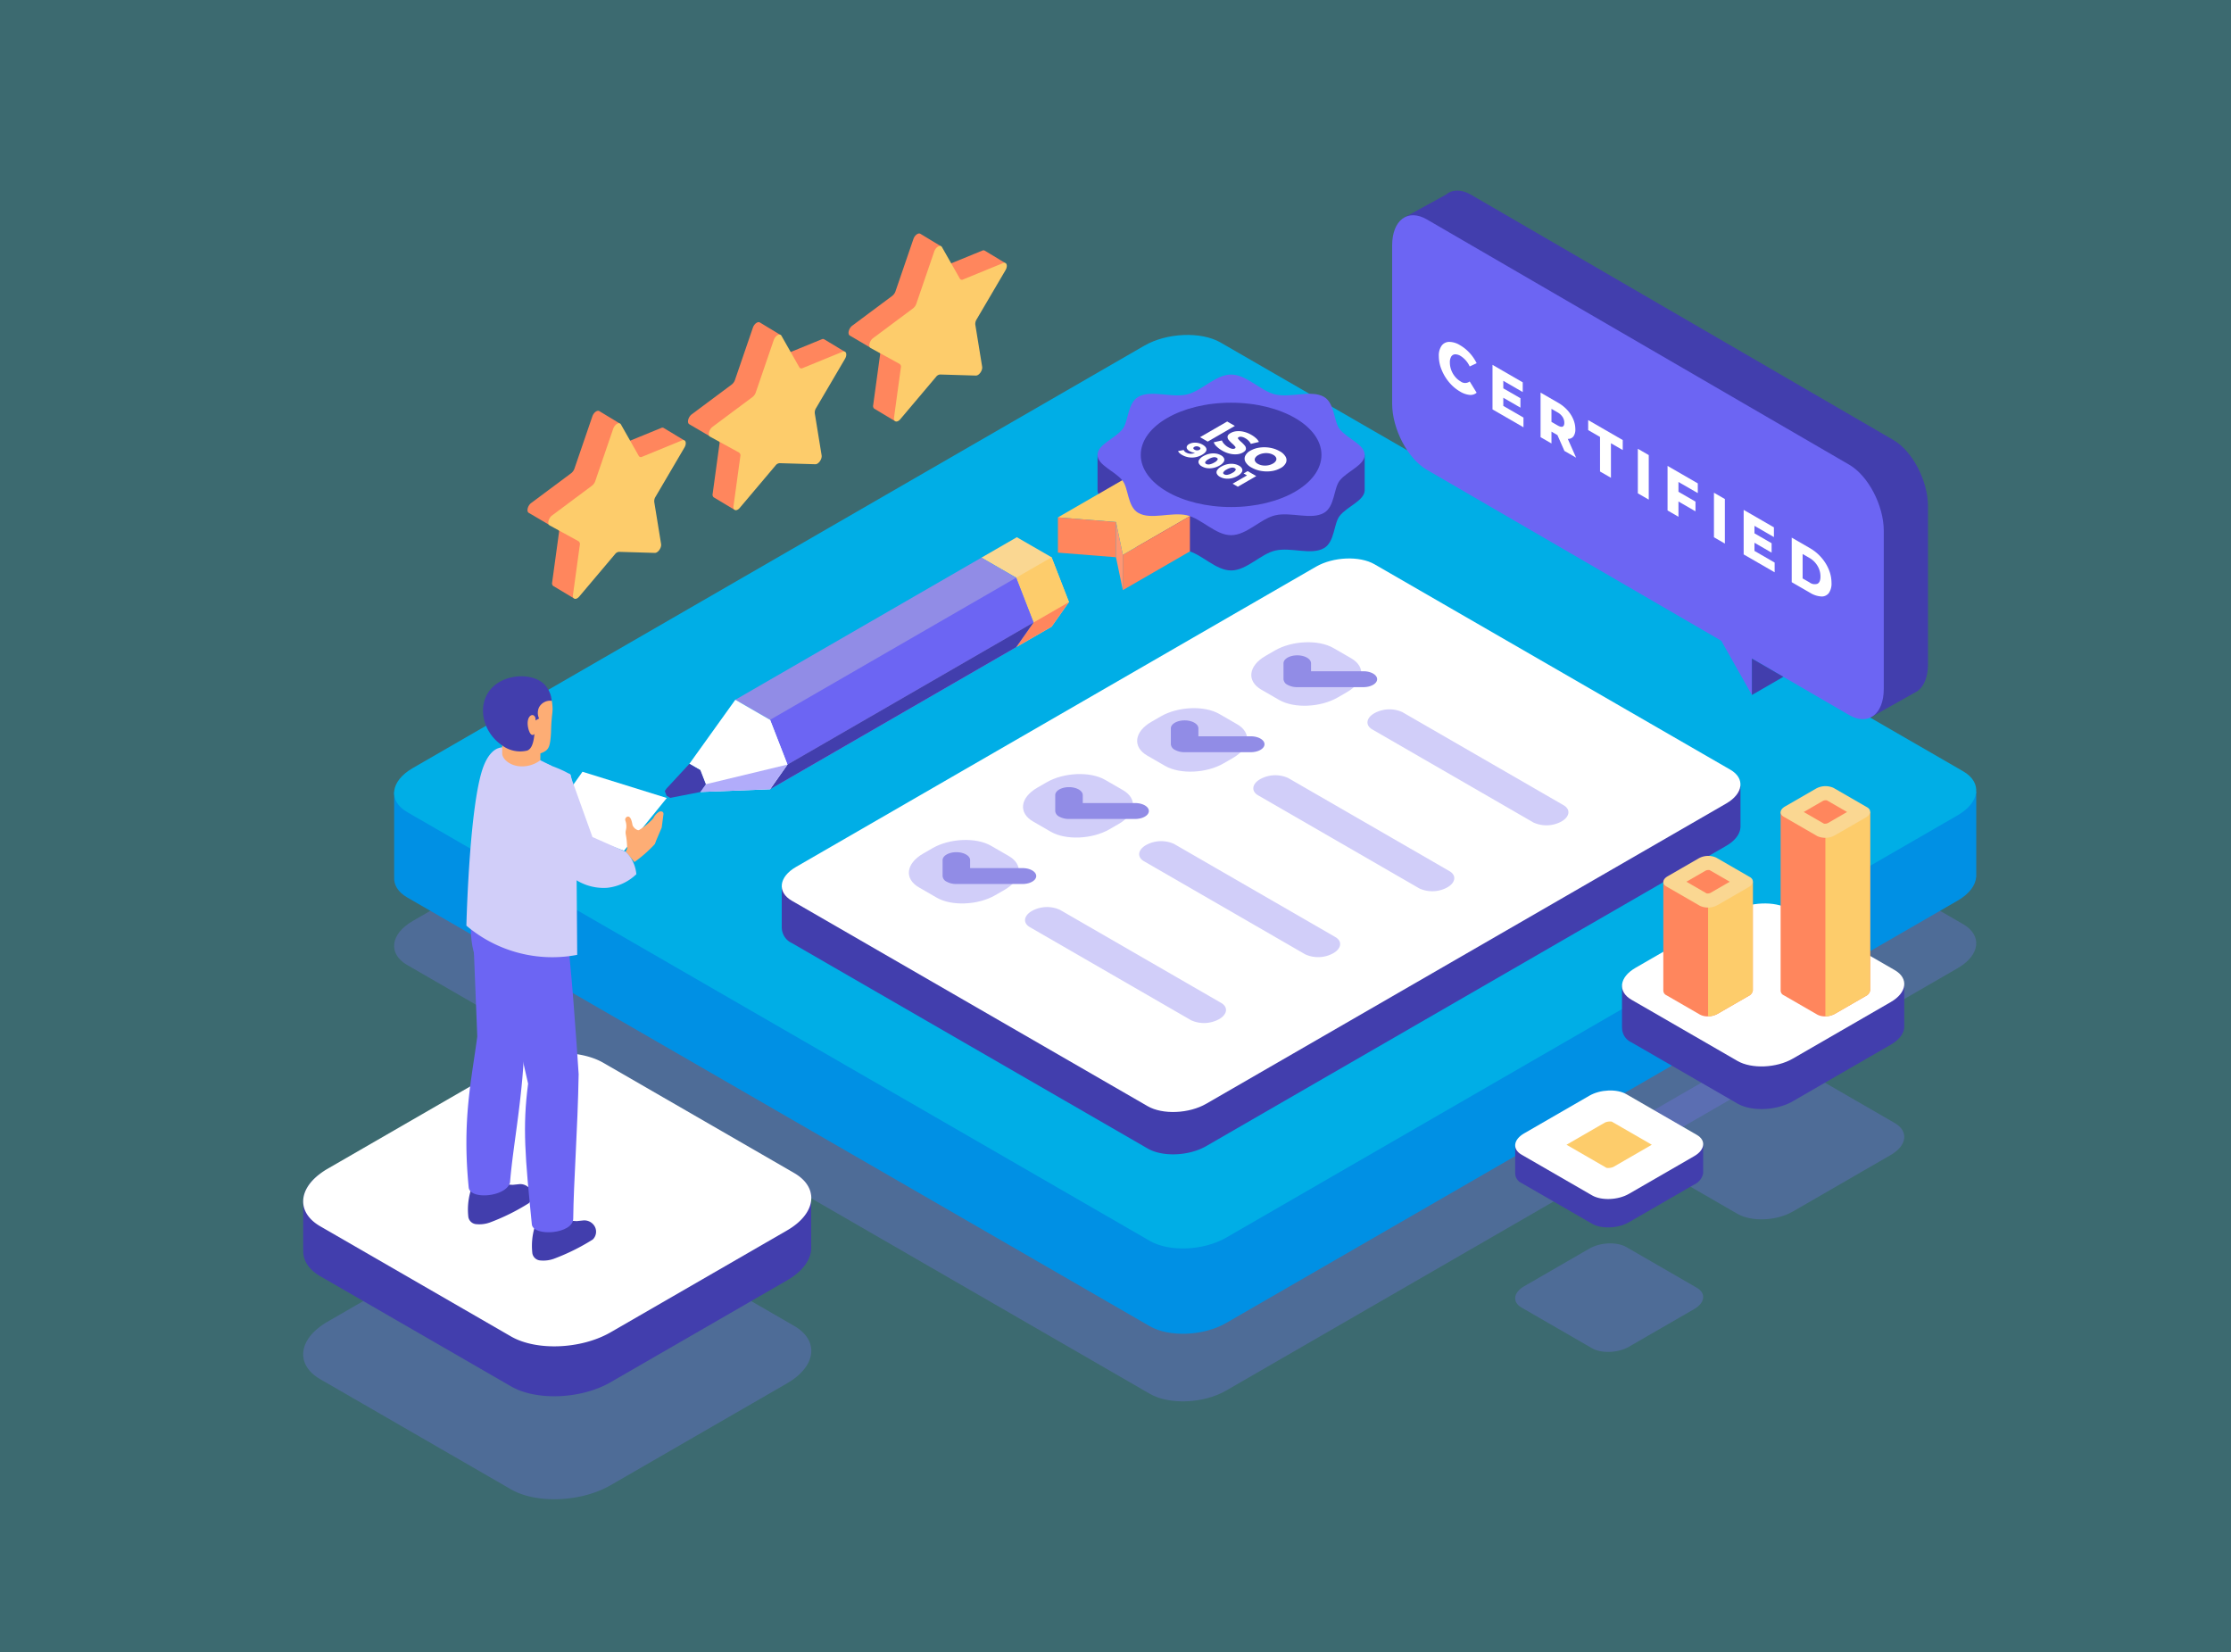 <svg xmlns="http://www.w3.org/2000/svg" width="505" height="374" viewBox="0 0 505 374">
  <rect x="0" y="0" width="505" height="374" fill="#333333" stroke="none"/>
  <g id="Grupo_57255" data-name="Grupo 57255" transform="translate(-915 -1257)">
    <rect id="Rectángulo_12108" data-name="Rectángulo 12108" width="505" height="374" transform="translate(915 1257)" fill="#4dd0e1" opacity="0.35"/>
    <g id="Grupo_57254" data-name="Grupo 57254" transform="translate(945.006 1208.339)">
      <path id="Trazado_103451" data-name="Trazado 103451" d="M232.5,371.449,64.418,274.409c-4.407-2.544-3.849-7.029,1.239-9.967l165.6-95.607c5.088-2.938,12.857-3.26,17.263-.716L416.6,265.158c4.406,2.544,3.849,7.029-1.24,9.967l-165.6,95.607C244.671,373.671,236.9,373.993,232.5,371.449Z" transform="translate(-2.242 -7.329)" fill="#7974f0" opacity="0.3" style="mix-blend-mode: multiply;isolation: isolate"/>
      <path id="Trazado_103452" data-name="Trazado 103452" d="M153.613,379.914c-.216,2.416-2.072,4.915-5.479,6.88L108.2,409.85c-6.638,3.833-16.779,4.254-22.534.932L42.5,385.862c-2.607-1.5-3.881-3.527-3.881-5.648,0-2.144,1.3-4.385,3.863-6.284a15.316,15.316,0,0,1,1.634-1.081L84.05,349.8c6.644-3.84,16.786-4.26,22.534-.938l43.129,24.9.042.024c2.4,1.388,3.671,3.214,3.857,5.155A5.314,5.314,0,0,1,153.613,379.914Z" transform="translate(0 -25.032)" fill="#7974f0" opacity="0.3" style="mix-blend-mode: multiply;isolation: isolate"/>
      <path id="Trazado_103453" data-name="Trazado 103453" d="M395.8,344.741l-23.983-13.847c-3.2-1.845-2.791-5.1.9-7.228L394.9,310.858c3.69-2.13,9.323-2.364,12.519-.518L431.4,324.185c3.2,1.845,2.791,5.1-.9,7.228l-22.184,12.809C404.627,346.352,398.994,346.586,395.8,344.741Z" transform="translate(-32.518 -21.346)" fill="#7974f0" opacity="0.3" style="mix-blend-mode: multiply;isolation: isolate"/>
      <path id="Trazado_103454" data-name="Trazado 103454" d="M360.255,379.776l-15.974-9.222c-2.128-1.229-1.859-3.4.6-4.815l14.776-8.532c2.457-1.418,6.21-1.574,8.339-.345l15.974,9.222c2.128,1.229,1.859,3.4-.6,4.815l-14.776,8.531C366.135,380.849,362.383,381,360.255,379.776Z" transform="translate(-29.884 -25.956)" fill="#7974f0" opacity="0.3" style="mix-blend-mode: multiply;isolation: isolate"/>
      <g id="Grupo_57213" data-name="Grupo 57213" transform="translate(59.203 124.466)">
        <path id="Trazado_103455" data-name="Trazado 103455" d="M419.57,233.51H391.159L248.52,151.157c-4.407-2.544-12.176-2.222-17.263.715l-141.4,81.637h-28.4v19.312h.009c-.127,1.732.832,3.4,2.95,4.626L232.5,354.487c4.407,2.545,12.176,2.222,17.264-.715l165.6-95.608c2.643-1.526,4.053-3.469,4.19-5.341h.023Z" transform="translate(-61.447 -130.128)" fill="#0090e4"/>
        <path id="Trazado_103456" data-name="Trazado 103456" d="M232.5,333.071,64.418,236.032c-4.407-2.545-3.849-7.029,1.24-9.967l165.6-95.608c5.088-2.937,12.857-3.26,17.263-.715L416.6,226.78c4.406,2.545,3.849,7.029-1.24,9.967l-165.6,95.607C244.671,335.293,236.9,335.615,232.5,333.071Z" transform="translate(-61.445 -128.024)" fill="#00aee6"/>
      </g>
      <g id="Grupo_57214" data-name="Grupo 57214" transform="translate(38.62 286.981)">
        <path id="Trazado_103457" data-name="Trazado 103457" d="M153.613,341.8v11.462a3.764,3.764,0,0,1,0,.451v.264h-.006c-.179,2.445-2.018,4.98-5.473,6.974L108.2,384c-6.638,3.833-16.779,4.254-22.534.932L42.5,360.01c-2.763-1.592-4.019-3.773-3.851-6.037H38.62v-10.9c0-2.144,1.3-4.385,3.863-6.284l19.381-.03L84.05,323.946c6.644-3.833,16.786-4.254,22.534-.932L130.2,336.646l19.512-.03.042.024C152.153,338.027,153.427,339.854,153.613,341.8Z" transform="translate(-38.62 -309.473)" fill="#423ead"/>
        <path id="Trazado_103458" data-name="Trazado 103458" d="M153.613,341.537c-.216,2.415-2.072,4.914-5.479,6.879L108.2,371.473c-6.638,3.832-16.779,4.254-22.534.932L42.5,347.484c-2.607-1.5-3.881-3.526-3.881-5.647,0-2.144,1.3-4.385,3.863-6.284a15.6,15.6,0,0,1,1.634-1.081L84.05,311.421c6.644-3.839,16.786-4.26,22.534-.937l43.129,24.9.042.024c2.4,1.387,3.671,3.214,3.857,5.155A5.314,5.314,0,0,1,153.613,341.537Z" transform="translate(-38.62 -308.243)" fill="#fff"/>
      </g>
      <g id="Grupo_57215" data-name="Grupo 57215" transform="translate(337.141 253.141)">
        <path id="Trazado_103459" data-name="Trazado 103459" d="M433.546,299.712c0-.084.005-.168,0-.252v-9.247l-13.009.021-13.119-7.575c-3.2-1.845-8.829-1.611-12.519.519l-12.325,7.116-12.914.021v9.545h.017a3.623,3.623,0,0,0,2.139,3.355L395.8,317.061c3.2,1.845,8.829,1.611,12.519-.519L430.5,303.734c1.917-1.107,2.939-2.516,3.038-3.873h.006Z" transform="translate(-369.659 -271.768)" fill="#423ead"/>
        <path id="Trazado_103460" data-name="Trazado 103460" d="M395.8,306.363l-23.983-13.847c-3.2-1.845-2.791-5.1.9-7.228L394.9,272.481c3.69-2.131,9.323-2.364,12.519-.519L431.4,285.808c3.2,1.845,2.791,5.1-.9,7.228l-22.184,12.809C404.627,307.974,398.994,308.208,395.8,306.363Z" transform="translate(-369.659 -270.717)" fill="#fff"/>
      </g>
      <g id="Grupo_57216" data-name="Grupo 57216" transform="translate(312.961 295.469)">
        <path id="Trazado_103461" data-name="Trazado 103461" d="M385.4,336.968c0-.057,0-.113,0-.168v-6.16l-8.664.014-8.738-5.045c-2.129-1.229-5.881-1.073-8.339.346l-8.21,4.74-8.6.014v6.357h.011a2.413,2.413,0,0,0,1.425,2.235l15.974,9.222c2.128,1.228,5.88,1.073,8.339-.345l14.776-8.532a3.533,3.533,0,0,0,2.024-2.58h0Z" transform="translate(-342.845 -318.355)" fill="#423ead"/>
        <path id="Trazado_103462" data-name="Trazado 103462" d="M360.255,341.4l-15.974-9.222c-2.128-1.229-1.859-3.4.6-4.815l14.776-8.531c2.457-1.419,6.21-1.574,8.339-.345l15.974,9.222c2.128,1.229,1.859,3.4-.6,4.814l-14.776,8.532C366.135,342.471,362.383,342.627,360.255,341.4Z" transform="translate(-342.845 -317.655)" fill="#fff"/>
        <path id="Trazado_103463" data-name="Trazado 103463" d="M365.14,335.965a2.469,2.469,0,0,1-.336-.021l-9.073-5.237,8.7-5.026a2.926,2.926,0,0,1,1.2-.234,2.457,2.457,0,0,1,.336.021l9.073,5.237-8.7,5.026A2.945,2.945,0,0,1,365.14,335.965Z" transform="translate(-344.111 -318.421)" fill="#fdcc6b"/>
      </g>
      <g id="Grupo_57220" data-name="Grupo 57220" transform="translate(89.394 101.502)">
        <g id="Grupo_57217" data-name="Grupo 57217" transform="translate(0 40.134)">
          <path id="Trazado_103464" data-name="Trazado 103464" d="M95.764,167.935l9.055-6.747a2.248,2.248,0,0,0,.737-1.043l4.05-11.812c.307-.9,1.111-1.459,1.56-1.2l.018.006,4.546,2.756a.049.049,0,0,1,.026.04c.028.272.276,2.681.469,4.61a.056.056,0,0,0,.078.045l8.9-3.644a.6.6,0,0,1,.538,0l0,0,4.555,2.747a.055.055,0,0,1,0,.094l-1.584,1.066-.009.007L118.967,165.1a.052.052,0,0,0-.014.048l1.5,9.249c.137.843-.7,2.032-1.419,2.01l-8.1-.241a1.109,1.109,0,0,0-.727.339l-1.472,4.477v0l-3.312,8.454a.055.055,0,0,1-.08.028l-4.624-2.767a.823.823,0,0,1-.212-.788l1.547-11.306a.784.784,0,0,0-.281-.838l-1.7-.933-.313.005-4.536-2.664C94.641,169.855,94.961,168.533,95.764,167.935Z" transform="translate(-94.925 -147.066)" fill="#ff865d"/>
          <path id="Trazado_103465" data-name="Trazado 103465" d="M114.83,151.467l-4.05,11.812a2.242,2.242,0,0,1-.736,1.043l-9.055,6.747c-.8.6-1.123,1.921-.543,2.239L107,176.9a.784.784,0,0,1,.281.838l-1.547,11.306c-.137,1,.7,1.221,1.419.372l8.1-9.593a1.27,1.27,0,0,1,.91-.526l8.1.241c.717.022,1.556-1.166,1.418-2.01l-1.547-9.52a1.851,1.851,0,0,1,.281-1.162l6.552-11.158c.581-.988.26-1.942-.542-1.613l-9.055,3.708a.543.543,0,0,1-.737-.192l-4.05-7.137C116.225,149.822,115.189,150.42,114.83,151.467Z" transform="translate(-95.438 -147.373)" fill="#fdcc6b"/>
        </g>
        <g id="Grupo_57218" data-name="Grupo 57218" transform="translate(36.336 20.067)">
          <path id="Trazado_103466" data-name="Trazado 103466" d="M136.058,145.682l9.056-6.748a2.245,2.245,0,0,0,.736-1.042l4.05-11.812c.308-.9,1.111-1.459,1.561-1.2l.017.006,4.546,2.755a.052.052,0,0,1,.027.041c.028.272.275,2.681.469,4.61a.055.055,0,0,0,.077.045l8.9-3.644a.6.6,0,0,1,.537,0l0,0,4.556,2.747a.055.055,0,0,1,0,.094l-1.584,1.066-.01.007-9.739,10.247a.058.058,0,0,0-.014.048l1.5,9.249c.137.843-.7,2.031-1.419,2.01l-8.1-.241a1.11,1.11,0,0,0-.727.339l-1.472,4.477v0l-3.311,8.454a.056.056,0,0,1-.081.028l-4.623-2.767a.823.823,0,0,1-.213-.788l1.547-11.306a.783.783,0,0,0-.281-.838l-1.7-.933-.314.005-4.536-2.664C134.936,147.6,135.256,146.28,136.058,145.682Z" transform="translate(-135.22 -124.813)" fill="#ff865d"/>
          <path id="Trazado_103467" data-name="Trazado 103467" d="M155.124,129.213l-4.049,11.812a2.25,2.25,0,0,1-.737,1.043l-9.055,6.747c-.8.6-1.123,1.921-.542,2.239l6.552,3.592a.787.787,0,0,1,.281.838l-1.547,11.306c-.137,1,.7,1.221,1.419.372l8.1-9.593a1.271,1.271,0,0,1,.911-.526l8.1.241c.718.022,1.556-1.166,1.419-2.01l-1.547-9.52a1.855,1.855,0,0,1,.281-1.162l6.552-11.158c.581-.988.261-1.942-.542-1.613l-9.055,3.708a.543.543,0,0,1-.737-.192l-4.049-7.137C156.52,127.569,155.483,128.167,155.124,129.213Z" transform="translate(-135.733 -125.12)" fill="#fdcc6b"/>
        </g>
        <g id="Grupo_57219" data-name="Grupo 57219" transform="translate(72.673)">
          <path id="Trazado_103468" data-name="Trazado 103468" d="M176.353,123.429l9.055-6.748a2.247,2.247,0,0,0,.737-1.042l4.049-11.812c.307-.9,1.111-1.459,1.561-1.2l.017.006,4.547,2.755a.053.053,0,0,1,.026.041c.028.272.275,2.681.469,4.61a.055.055,0,0,0,.077.045l8.9-3.645a.6.6,0,0,1,.537,0l0,0,4.556,2.748a.056.056,0,0,1,0,.094l-1.584,1.066-.009.007-9.739,10.247a.056.056,0,0,0-.015.048l1.5,9.249c.137.843-.7,2.031-1.419,2.01l-8.1-.241a1.109,1.109,0,0,0-.727.339l-1.472,4.477,0,0-3.311,8.454a.057.057,0,0,1-.081.028l-4.623-2.767a.825.825,0,0,1-.213-.788l1.547-11.307a.785.785,0,0,0-.281-.837l-1.7-.933-.314.005-4.535-2.664C175.23,125.349,175.55,124.026,176.353,123.429Z" transform="translate(-175.514 -102.56)" fill="#ff865d"/>
          <path id="Trazado_103469" data-name="Trazado 103469" d="M195.419,106.96l-4.05,11.812a2.248,2.248,0,0,1-.736,1.043l-9.056,6.747c-.8.6-1.123,1.921-.542,2.239l6.552,3.592a.786.786,0,0,1,.281.838l-1.547,11.306c-.137,1,.7,1.221,1.419.371l8.1-9.592a1.27,1.27,0,0,1,.91-.526l8.1.241c.718.022,1.556-1.166,1.419-2.01l-1.547-9.52a1.848,1.848,0,0,1,.281-1.162l6.552-11.158c.58-.988.26-1.942-.542-1.613l-9.056,3.708a.542.542,0,0,1-.736-.192l-4.05-7.137C196.814,105.316,195.778,105.914,195.419,106.96Z" transform="translate(-176.027 -102.867)" fill="#fdcc6b"/>
        </g>
      </g>
      <g id="Grupo_57226" data-name="Grupo 57226" transform="translate(146.949 175.053)">
        <path id="Trazado_103470" data-name="Trazado 103470" d="M375.76,236.661l-10.609,1.1-72.222-41.7c-3.383-1.952-9.346-1.705-13.251.55L174.059,257.593l-15.309,1.589v9.671h.01a3.9,3.9,0,0,0,2.272,3.364l80.55,46.505c3.382,1.953,9.345,1.706,13.251-.549l117.694-67.95c2.041-1.179,3.122-2.68,3.217-4.125l.017,0Z" transform="translate(-158.75 -185.166)" fill="#423ead"/>
        <path id="Trazado_103471" data-name="Trazado 103471" d="M241.581,308.1l-80.55-46.505c-3.383-1.952-2.954-5.4.951-7.651l117.694-67.95c3.906-2.255,9.869-2.5,13.251-.549l80.549,46.5c3.383,1.953,2.954,5.4-.951,7.652l-117.694,67.95C250.926,309.8,244.964,310.049,241.581,308.1Z" transform="translate(-158.75 -184.123)" fill="#fff"/>
        <g id="Grupo_57225" data-name="Grupo 57225" transform="translate(28.771 18.966)">
          <path id="Trazado_103472" data-name="Trazado 103472" d="M282.908,218.214l-4.019-2.32c-3.383-1.953-2.954-5.4.951-7.651l2.116-1.222c3.906-2.254,9.868-2.5,13.251-.549l4.019,2.32c3.383,1.953,2.954,5.4-.951,7.651l-2.116,1.222C292.253,219.92,286.29,220.167,282.908,218.214Z" transform="translate(-199.098 -205.155)" fill="#d1cef9"/>
          <path id="Trazado_103473" data-name="Trazado 103473" d="M254.257,234.755l-4.019-2.32c-3.383-1.952-2.954-5.4.951-7.651l2.116-1.221c3.906-2.255,9.869-2.5,13.252-.549l4.018,2.319c3.383,1.953,2.954,5.4-.951,7.652l-2.116,1.221C263.6,236.462,257.639,236.709,254.257,234.755Z" transform="translate(-196.283 -206.78)" fill="#d1cef9"/>
          <path id="Trazado_103474" data-name="Trazado 103474" d="M225.606,251.3l-4.018-2.32c-3.383-1.953-2.955-5.4.951-7.651l2.116-1.222c3.906-2.255,9.869-2.5,13.252-.549l4.018,2.32c3.383,1.953,2.954,5.4-.951,7.651l-2.116,1.222C234.952,253,228.988,253.25,225.606,251.3Z" transform="translate(-193.469 -208.405)" fill="#d1cef9"/>
          <path id="Trazado_103475" data-name="Trazado 103475" d="M196.955,267.838l-4.018-2.32c-3.383-1.952-2.954-5.4.951-7.651L196,256.647c3.906-2.255,9.869-2.5,13.252-.55l4.019,2.321c3.383,1.952,2.954,5.4-.951,7.651l-2.116,1.221C206.3,269.545,200.337,269.792,196.955,267.838Z" transform="translate(-190.655 -210.03)" fill="#d1cef9"/>
          <path id="Trazado_103476" data-name="Trazado 103476" d="M343.368,247.625l-36.506-21.077c-1.62-.935-1.415-2.583.455-3.662h0a7.076,7.076,0,0,1,6.342-.263L350.166,243.7c1.62.935,1.414,2.583-.455,3.662h0A7.076,7.076,0,0,1,343.368,247.625Z" transform="translate(-201.962 -206.809)" fill="#d1cef9"/>
          <path id="Trazado_103477" data-name="Trazado 103477" d="M314.717,264.166l-36.506-21.077c-1.62-.934-1.414-2.583.455-3.661h0a7.073,7.073,0,0,1,6.342-.263l36.507,21.077c1.619.934,1.414,2.583-.455,3.662h0A7.075,7.075,0,0,1,314.717,264.166Z" transform="translate(-199.148 -208.434)" fill="#d1cef9"/>
          <path id="Trazado_103478" data-name="Trazado 103478" d="M286.066,280.708,249.56,259.631c-1.619-.935-1.414-2.583.455-3.662h0a7.078,7.078,0,0,1,6.343-.263l36.506,21.077c1.619.935,1.414,2.583-.455,3.662h0A7.078,7.078,0,0,1,286.066,280.708Z" transform="translate(-196.334 -210.059)" fill="#d1cef9"/>
          <path id="Trazado_103479" data-name="Trazado 103479" d="M257.418,297.248l-36.506-21.077c-1.619-.935-1.414-2.583.455-3.662h0a7.078,7.078,0,0,1,6.343-.263l36.506,21.077c1.619.935,1.414,2.583-.455,3.662h0A7.078,7.078,0,0,1,257.418,297.248Z" transform="translate(-193.52 -211.684)" fill="#d1cef9"/>
          <g id="Grupo_57221" data-name="Grupo 57221" transform="translate(33.131 32.804)">
            <path id="Trazado_103480" data-name="Trazado 103480" d="M228.308,248.2a1.556,1.556,0,0,1-.912-1.272v-3.6c0-.994,1.4-1.8,3.115-1.8s3.116.805,3.116,1.8v1.8h11.847c1.721,0,3.115.8,3.115,1.8s-1.394,1.8-3.115,1.8H230.511A4.486,4.486,0,0,1,228.308,248.2Z" transform="translate(-227.395 -241.533)" fill="#918ce6"/>
          </g>
          <g id="Grupo_57222" data-name="Grupo 57222" transform="translate(59.306 17.694)">
            <path id="Trazado_103481" data-name="Trazado 103481" d="M257.333,231.442a1.558,1.558,0,0,1-.912-1.271v-3.6c0-.993,1.394-1.8,3.115-1.8s3.116.805,3.115,1.8v1.8H274.5c1.721,0,3.116.805,3.116,1.8s-1.394,1.8-3.115,1.8H259.537A4.487,4.487,0,0,1,257.333,231.442Z" transform="translate(-256.421 -224.776)" fill="#918ce6"/>
          </g>
          <g id="Grupo_57223" data-name="Grupo 57223" transform="translate(84.803 2.972)">
            <path id="Trazado_103482" data-name="Trazado 103482" d="M285.608,215.118a1.558,1.558,0,0,1-.913-1.272v-3.6c0-.994,1.394-1.8,3.116-1.8s3.115.805,3.115,1.8v1.8h11.847c1.721,0,3.115.805,3.116,1.8s-1.4,1.8-3.116,1.8H287.811A4.509,4.509,0,0,1,285.608,215.118Z" transform="translate(-284.695 -208.451)" fill="#918ce6"/>
          </g>
          <g id="Grupo_57224" data-name="Grupo 57224" transform="translate(7.635 47.526)">
            <path id="Trazado_103483" data-name="Trazado 103483" d="M200.034,264.524a1.556,1.556,0,0,1-.912-1.272v-3.6c0-.993,1.4-1.8,3.115-1.8s3.116.805,3.116,1.8v1.8H217.2c1.721,0,3.115.8,3.115,1.8s-1.394,1.8-3.115,1.8H202.237A4.486,4.486,0,0,1,200.034,264.524Z" transform="translate(-199.121 -257.858)" fill="#918ce6"/>
          </g>
        </g>
      </g>
      <g id="Grupo_57234" data-name="Grupo 57234" transform="translate(209.459 133.435)">
        <g id="Grupo_57230" data-name="Grupo 57230" transform="translate(0 0)">
          <path id="Trazado_103484" data-name="Trazado 103484" d="M291.895,157.019c-.531-1.888-.926-4.17-2.621-5.148-2.874-1.659-7.441.261-11-.543-3.337-.753-6.492-4.51-10.024-4.51s-6.687,3.757-10.024,4.51c-3.557.8-8.125-1.116-11,.543-1.7.978-2.09,3.259-2.621,5.147h-6.588V165h0c0,2.353,3.918,3.64,5.655,5.819,1.372,1.723,1.1,5.887,3.555,7.306,2.874,1.66,7.441-.261,11,.543,3.337.753,6.492,4.51,10.024,4.51s6.688-3.757,10.024-4.51c3.557-.8,8.125,1.117,11-.542,2.46-1.42,2.182-5.584,3.556-7.307,1.736-2.18,5.654-3.465,5.654-5.819v-7.978Z" transform="translate(-229.046 -138.84)" fill="#423ead"/>
          <g id="Grupo_57229" data-name="Grupo 57229">
            <path id="Trazado_103485" data-name="Trazado 103485" d="M242.765,180.674q-.776-3.721-1.554-7.443l-13.142-1.042L254,157.216l14.7,8.484Z" transform="translate(-228.069 -139.861)" fill="#fdcc6b"/>
            <g id="Grupo_57228" data-name="Grupo 57228" transform="translate(8.971)">
              <g id="Grupo_57227" data-name="Grupo 57227">
                <path id="Trazado_103486" data-name="Trazado 103486" d="M289.274,169.275c-2.874,1.659-7.441-.261-11,.543-3.337.753-6.492,4.51-10.024,4.51s-6.688-3.757-10.024-4.51c-3.558-.8-8.126,1.116-11-.543-2.459-1.42-2.182-5.583-3.555-7.306-1.737-2.18-5.655-3.466-5.655-5.82s3.918-3.64,5.655-5.819c1.372-1.723,1.1-5.887,3.555-7.306,2.874-1.66,7.441.261,11-.543,3.337-.753,6.492-4.51,10.024-4.51s6.688,3.757,10.024,4.51c3.558.8,8.126-1.117,11,.543,2.46,1.419,2.182,5.583,3.556,7.306,1.736,2.18,5.654,3.466,5.654,5.82s-3.918,3.64-5.654,5.819C291.456,163.692,291.734,167.856,289.274,169.275Z" transform="translate(-238.017 -137.971)" fill="#6c65f3"/>
              </g>
              <ellipse id="Elipse_4062" data-name="Elipse 4062" cx="20.45" cy="11.807" rx="20.45" ry="11.807" transform="translate(9.783 6.371)" fill="#423ead"/>
            </g>
          </g>
          <path id="Trazado_103487" data-name="Trazado 103487" d="M228.069,173.82V181.8l13.142,1.042v-7.978Z" transform="translate(-228.069 -141.493)" fill="#ff865d"/>
          <path id="Trazado_103488" data-name="Trazado 103488" d="M242.643,174.975v7.978L244.2,190.4v-7.978Z" transform="translate(-229.501 -141.606)" fill="#ff9672"/>
        </g>
        <g id="Grupo_57233" data-name="Grupo 57233" transform="translate(27.196 10.626)">
          <g id="Grupo_57231" data-name="Grupo 57231" transform="translate(4.971)">
            <path id="Trazado_103489" data-name="Trazado 103489" d="M269.888,149.755l1.739,1-6.146,3.549-1.74-1Z" transform="translate(-263.74 -149.755)" fill="#fff"/>
            <path id="Trazado_103490" data-name="Trazado 103490" d="M267.827,155.636a2.4,2.4,0,0,1-.648-.943l1.851-.411a2.383,2.383,0,0,0,.519.806,3.742,3.742,0,0,0,.9.715q1,.578,1.5.289a.245.245,0,0,0,.105-.391,4.362,4.362,0,0,0-.651-.684,7.6,7.6,0,0,1-.839-.855,1.035,1.035,0,0,1-.249-.777c.029-.274.256-.535.684-.782a3.355,3.355,0,0,1,1.321-.408,4.892,4.892,0,0,1,1.633.116,6.359,6.359,0,0,1,1.76.712,5.824,5.824,0,0,1,1.059.768,2.641,2.641,0,0,1,.637.829l-1.826.436a3.065,3.065,0,0,0-1.228-1.257,2.511,2.511,0,0,0-.91-.348,1.01,1.01,0,0,0-.637.094.231.231,0,0,0-.088.375,4.223,4.223,0,0,0,.65.669,7.207,7.207,0,0,1,.842.858,1.068,1.068,0,0,1,.256.776q-.037.41-.676.78a3.277,3.277,0,0,1-1.308.4,5.018,5.018,0,0,1-1.638-.12,6.325,6.325,0,0,1-1.76-.706A6.26,6.26,0,0,1,267.827,155.636Z" transform="translate(-264.078 -149.992)" fill="#fff"/>
            <path id="Trazado_103491" data-name="Trazado 103491" d="M275.136,159.548a1.518,1.518,0,0,1-.078-1.363,2.67,2.67,0,0,1,1.2-1.2,5.717,5.717,0,0,1,2.086-.691,7.448,7.448,0,0,1,2.362.045,6.578,6.578,0,0,1,2.165.774,3.355,3.355,0,0,1,1.34,1.25,1.523,1.523,0,0,1,.078,1.363,2.666,2.666,0,0,1-1.2,1.2,5.735,5.735,0,0,1-2.087.693,7.494,7.494,0,0,1-2.361-.046,6.571,6.571,0,0,1-2.164-.773A3.348,3.348,0,0,1,275.136,159.548Zm3.843.778a3.822,3.822,0,0,0,1.216-.012,3.355,3.355,0,0,0,1.137-.4,1.68,1.68,0,0,0,.7-.656.777.777,0,0,0,.023-.7,1.445,1.445,0,0,0-.623-.613,3.011,3.011,0,0,0-1.064-.36,3.821,3.821,0,0,0-1.216.012,3.359,3.359,0,0,0-1.137.4,1.675,1.675,0,0,0-.7.657.769.769,0,0,0-.023.7,1.433,1.433,0,0,0,.624.613A2.994,2.994,0,0,0,278.979,160.326Z" transform="translate(-264.839 -150.39)" fill="#fff"/>
          </g>
          <g id="Grupo_57232" data-name="Grupo 57232" transform="translate(0 4.787)">
            <path id="Trazado_103492" data-name="Trazado 103492" d="M264.655,156.637q-.011.606-1.007,1.18a4.559,4.559,0,0,1-3.07.553,4.361,4.361,0,0,1-1.433-.519,3.081,3.081,0,0,1-.593-.435,1.3,1.3,0,0,1-.324-.445l1.274-.241a1.1,1.1,0,0,0,.554.567,2.043,2.043,0,0,0,.971.275,2.252,2.252,0,0,0,1.043-.226,2.7,2.7,0,0,1-1.24-.365,1.459,1.459,0,0,1-.556-.51.637.637,0,0,1-.056-.569,1.05,1.05,0,0,1,.494-.509,2.478,2.478,0,0,1,.965-.306,3.42,3.42,0,0,1,1.09.051,3.341,3.341,0,0,1,1,.375Q264.666,156.032,264.655,156.637Zm-2.135.174a1.024,1.024,0,0,0,.546-.129c.155-.089.227-.193.22-.309s-.1-.227-.28-.331a1.142,1.142,0,0,0-.551-.152,1,1,0,0,0-.544.132c-.16.092-.234.2-.225.312s.1.223.271.321A1.178,1.178,0,0,0,262.519,156.811Z" transform="translate(-258.227 -155.064)" fill="#fff"/>
            <path id="Trazado_103493" data-name="Trazado 103493" d="M263.419,160a.859.859,0,0,1,.095-.808,2.559,2.559,0,0,1,.93-.809,4.653,4.653,0,0,1,1.4-.537,4.169,4.169,0,0,1,1.4-.055,3.308,3.308,0,0,1,1.208.4,1.536,1.536,0,0,1,.692.7.854.854,0,0,1-.095.808,2.559,2.559,0,0,1-.93.809,4.618,4.618,0,0,1-1.4.536,4.142,4.142,0,0,1-1.4.056,3.272,3.272,0,0,1-1.2-.4A1.538,1.538,0,0,1,263.419,160Zm2.425.248a3.169,3.169,0,0,0,1.09-.427,1.74,1.74,0,0,0,.739-.63q.114-.268-.186-.44a1.179,1.179,0,0,0-.767-.11,3.163,3.163,0,0,0-1.09.427,1.73,1.73,0,0,0-.738.629q-.114.269.19.444A1.173,1.173,0,0,0,265.844,160.245Z" transform="translate(-258.731 -155.328)" fill="#fff"/>
            <path id="Trazado_103494" data-name="Trazado 103494" d="M267.945,162.609a.856.856,0,0,1,.095-.809,2.549,2.549,0,0,1,.93-.807,4.623,4.623,0,0,1,1.4-.537,4.118,4.118,0,0,1,1.4-.055,3.3,3.3,0,0,1,1.208.4,1.526,1.526,0,0,1,.693.7.854.854,0,0,1-.1.808,2.542,2.542,0,0,1-.93.808,4.638,4.638,0,0,1-1.4.537,4.158,4.158,0,0,1-1.4.055,3.289,3.289,0,0,1-1.2-.4A1.533,1.533,0,0,1,267.945,162.609Zm2.425.247a3.158,3.158,0,0,0,1.09-.427,1.729,1.729,0,0,0,.738-.629c.076-.179.014-.325-.185-.44a1.183,1.183,0,0,0-.768-.11,3.169,3.169,0,0,0-1.09.427,1.723,1.723,0,0,0-.738.63q-.114.266.19.443A1.171,1.171,0,0,0,270.37,162.857Z" transform="translate(-259.175 -155.584)" fill="#fff"/>
            <path id="Trazado_103495" data-name="Trazado 103495" d="M277.272,163.33l-4.171,2.408-1.18-.682,3.258-1.881-.773-.447.911-.526Z" transform="translate(-259.572 -155.765)" fill="#fff"/>
          </g>
        </g>
        <path id="Trazado_103496" data-name="Trazado 103496" d="M259.548,173.509v7.979l-15.182,8.765v-7.978Z" transform="translate(-229.67 -141.462)" fill="#ff865d"/>
      </g>
      <g id="Grupo_57235" data-name="Grupo 57235" transform="translate(373.048 226.59)">
        <path id="Trazado_103497" data-name="Trazado 103497" d="M429.742,247.428v40.305a.372.372,0,0,1,0,.078v.049a1.687,1.687,0,0,1-.961,1.232l-7.041,4.061a4.624,4.624,0,0,1-2.127.559,3.579,3.579,0,0,1-1.844-.4l-7.605-4.392a1.151,1.151,0,0,1-.679-1.063h-.005v-40.4l4.1-.005,3.911-2.253a4.43,4.43,0,0,1,3.971-.169l4.157,2.4Z" transform="translate(-409.478 -241.604)" fill="#ff865d"/>
        <path id="Trazado_103498" data-name="Trazado 103498" d="M430.846,247.759V288.04a.372.372,0,0,1,0,.078v.049a1.687,1.687,0,0,1-.961,1.232l-7.041,4.061a4.624,4.624,0,0,1-2.127.559V247.759Z" transform="translate(-410.582 -241.91)" fill="#fdcc6b"/>
        <path id="Trazado_103499" data-name="Trazado 103499" d="M417.77,252.579l-7.607-4.392c-1.014-.585-.886-1.617.285-2.292l7.036-4.063a4.432,4.432,0,0,1,3.971-.164l7.607,4.392c1.014.585.886,1.617-.285,2.292l-7.037,4.063A4.43,4.43,0,0,1,417.77,252.579Z" transform="translate(-409.478 -241.273)" fill="#fad792"/>
        <path id="Trazado_103500" data-name="Trazado 103500" d="M420.063,250.128a1.266,1.266,0,0,1-.212-.016l-4.574-2.64,4.374-2.525a1.524,1.524,0,0,1,.65-.132,1.275,1.275,0,0,1,.212.016l4.573,2.64L420.713,250A1.523,1.523,0,0,1,420.063,250.128Z" transform="translate(-410.048 -241.621)" fill="#ff865d"/>
      </g>
      <g id="Grupo_57236" data-name="Grupo 57236" transform="translate(346.494 242.376)">
        <path id="Trazado_103501" data-name="Trazado 103501" d="M400.295,264.936v24.517a.161.161,0,0,1,0,.078v.049a1.682,1.682,0,0,1-.961,1.231l-7.041,4.062a4.6,4.6,0,0,1-2.126.559,3.577,3.577,0,0,1-1.844-.4l-7.606-4.392a1.151,1.151,0,0,1-.679-1.063h-.006V264.966l4.1-.005,3.911-2.259a4.444,4.444,0,0,1,3.97-.162l3.358,1.941.805.463Z" transform="translate(-380.031 -259.11)" fill="#ff865d"/>
        <path id="Trazado_103502" data-name="Trazado 103502" d="M401.4,265.19v24.517a.161.161,0,0,1,0,.078v.049a1.682,1.682,0,0,1-.961,1.231l-7.041,4.062a4.6,4.6,0,0,1-2.126.559V265.215l5.2-.481.805.463Z" transform="translate(-381.135 -259.364)" fill="#fdcc6b"/>
        <path id="Trazado_103503" data-name="Trazado 103503" d="M388.325,270.086l-7.607-4.393c-1.014-.585-.886-1.617.285-2.292l7.037-4.063a4.432,4.432,0,0,1,3.971-.164l7.607,4.392c1.014.585.885,1.617-.285,2.293l-7.037,4.062A4.427,4.427,0,0,1,388.325,270.086Z" transform="translate(-380.031 -258.779)" fill="#fad792"/>
        <path id="Trazado_103504" data-name="Trazado 103504" d="M390.617,267.635a1.287,1.287,0,0,1-.212-.016l-4.573-2.641,4.374-2.525a1.525,1.525,0,0,1,.649-.132,1.281,1.281,0,0,1,.213.016l4.573,2.641-4.374,2.525A1.543,1.543,0,0,1,390.617,267.635Z" transform="translate(-380.601 -259.127)" fill="#ff865d"/>
      </g>
      <g id="Grupo_57239" data-name="Grupo 57239" transform="translate(120.467 170.252)">
        <path id="Trazado_103505" data-name="Trazado 103505" d="M208.868,183.424l8.015-4.626,7.867,4.539,3.931,10.133-3.931,5.583-8.015,4.626,3.932-5.587-3.932-10.129Z" transform="translate(-137.191 -178.798)" fill="#fad792"/>
        <g id="Grupo_57237" data-name="Grupo 57237" transform="translate(79.544 4.539)">
          <path id="Trazado_103506" data-name="Trazado 103506" d="M229.538,193.965l-8.014,4.622-3.932-10.129,8.015-4.626Z" transform="translate(-217.592 -183.832)" fill="#fdcc6b"/>
        </g>
        <path id="Trazado_103507" data-name="Trazado 103507" d="M225.607,200.652l-8.015,4.626,3.932-5.587,8.014-4.622Z" transform="translate(-138.048 -180.397)" fill="#ff865d"/>
        <path id="Trazado_103508" data-name="Trazado 103508" d="M147.1,216.088l55.7-32.16,7.867,4.539L214.6,198.6l-3.932,5.587-55.705,32.161,3.935-5.585-3.935-10.129Z" transform="translate(-131.123 -179.302)" fill="#918ce6"/>
        <path id="Trazado_103509" data-name="Trazado 103509" d="M159.754,231.255l55.7-32.164-3.932-10.129-55.705,32.164Z" transform="translate(-131.98 -179.797)" fill="#6c65f3"/>
        <path id="Trazado_103510" data-name="Trazado 103510" d="M155.819,237.943l55.705-32.161,3.932-5.587-55.7,32.164Z" transform="translate(-131.98 -180.9)" fill="#423ead"/>
        <path id="Trazado_103511" data-name="Trazado 103511" d="M135.561,234.092l10.4-14.5,7.864,4.544,3.935,10.129-3.935,5.585-15.794.622,1.24-1.755-1.24-3.192Z" transform="translate(-129.99 -182.806)" fill="#fff"/>
        <g id="Grupo_57238" data-name="Grupo 57238" transform="translate(8.045 41.329)">
          <path id="Trazado_103512" data-name="Trazado 103512" d="M139.545,239.211l18.489-4.452L154.1,224.63,138.3,236.019Z" transform="translate(-138.305 -224.63)" fill="#fff"/>
        </g>
        <path id="Trazado_103513" data-name="Trazado 103513" d="M138.3,242.069l15.794-.622,3.935-5.585-18.489,4.452Z" transform="translate(-130.26 -184.404)" fill="#b1acfa"/>
        <path id="Trazado_103514" data-name="Trazado 103514" d="M129.8,241.243l-.414.59.417,1.071.833.478,6.8-1.331,1.24-1.755-1.24-3.192-2.474-1.433Z" transform="translate(-129.383 -184.385)" fill="#423ead"/>
      </g>
      <g id="Grupo_57249" data-name="Grupo 57249" transform="translate(75.56 201.728)">
        <g id="Grupo_57241" data-name="Grupo 57241" transform="translate(18.222 21.606)">
          <path id="Trazado_103515" data-name="Trazado 103515" d="M117.252,255.544l9.685-11.942-19.087-5.939-8.059,11.382Z" transform="translate(-99.791 -237.663)" fill="#fff"/>
          <g id="Grupo_57240" data-name="Grupo 57240" transform="translate(17.73 10.145)">
            <path id="Trazado_103516" data-name="Trazado 103516" d="M119.9,256.291l.764-1.376,1.468-2.644c.042-.021.084-.041.124-.063.078-.04.157-.082.233-.124a14.746,14.746,0,0,0,2.245-1.645l1.066-1.029c.175.1.344.207.545.3.591.464.263.929.146,1.36a.759.759,0,0,0,.134.451,1.272,1.272,0,0,1,.146.519,1.591,1.591,0,0,1-.193.6.972.972,0,0,0-.093.3.433.433,0,0,0,.05.2.762.762,0,0,1,.055.408.563.563,0,0,1-.048.151c-.091.208-.279.5-.263.642,0,.049.007.095.009.14a1.23,1.23,0,0,1-.361.971,30.226,30.226,0,0,1-4.369,3.8l-1.417-1.666-.587-.69Z" transform="translate(-119.463 -248.962)" fill="#fdad75"/>
            <path id="Trazado_103517" data-name="Trazado 103517" d="M120.783,257.862l-.482-.649-.417-.564c0-.133.006-.271.006-.407a17.306,17.306,0,0,0-.3-3.254,2.3,2.3,0,0,1,.012-.982,3.7,3.7,0,0,0-.1-2.144.7.7,0,0,1,.483-.937.564.564,0,0,1,.126-.012c.422.01.68.548.849,1.211.06.234.108.48.149.722a2.042,2.042,0,0,0,1.375,1.189,4.016,4.016,0,0,0,.514.12c.194.035.393.058.588.077l-1.812,3.643Z" transform="translate(-119.452 -248.913)" fill="#fdad75"/>
          </g>
          <path id="Trazado_103518" data-name="Trazado 103518" d="M126.619,255.035l1.606-3.767.4-3.045c0-.565-.37-.651-.857-.6a3.414,3.414,0,0,0-1.475,1.606l-1.69,2.439.982,3.475Z" transform="translate(-102.229 -238.64)" fill="#fdad75"/>
        </g>
        <g id="Grupo_57248" data-name="Grupo 57248" transform="translate(0 0)">
          <g id="Grupo_57242" data-name="Grupo 57242" transform="translate(0.006 50.066)">
            <path id="Trazado_103519" data-name="Trazado 103519" d="M109.814,354.182a47.954,47.954,0,0,1-8.866,4.385,7.082,7.082,0,0,1-2.979.363,1.964,1.964,0,0,1-1.829-1.587,14.9,14.9,0,0,1,.5-5.911V346.95l3.1-.363,3.828-.461-.11,2.907-.036.812,2.738.181,1.4-.145a2.7,2.7,0,0,1,2.41.945A2.461,2.461,0,0,1,109.814,354.182Z" transform="translate(-81.204 -276.778)" fill="#423ead"/>
            <path id="Trazado_103520" data-name="Trazado 103520" d="M93.747,345.075a47.939,47.939,0,0,1-8.865,4.384,7.073,7.073,0,0,1-2.98.363,1.965,1.965,0,0,1-1.829-1.587,14.879,14.879,0,0,1,.5-5.91v-4.482l3.1-.363,3.828-.46-.109,2.906-.036.812,2.737.181,1.4-.144a2.705,2.705,0,0,1,2.41.944A2.463,2.463,0,0,1,93.747,345.075Z" transform="translate(-79.626 -275.883)" fill="#423ead"/>
            <path id="Trazado_103521" data-name="Trazado 103521" d="M80.954,273.558l1.1,27.53c-1.294,9.856-3.464,18.9-1.938,34.232.372,2.814,8.48,2.087,9.349-1.159.7-8.792,3.067-20,3.284-32.674-.378-5.842.6-17.621-.317-21.884A17.061,17.061,0,0,1,80.954,273.558Z" transform="translate(-79.591 -269.649)" fill="#6c65f3"/>
            <path id="Trazado_103522" data-name="Trazado 103522" d="M88.877,290.333l4.786,21.03c-1.294,9.856-.677,16.544.849,31.871.372,2.814,9.365,2.174,9.365-1.335.088-8.431,1.011-20.016,1.228-32.687-.378-5.841-1.883-27.921-2.8-32.184-.856-7.286-21.411-11.173-21.577-3.982C80.306,281.88,82.01,286.533,88.877,290.333Z" transform="translate(-79.696 -269.223)" fill="#6c65f3"/>
          </g>
          <g id="Grupo_57247" data-name="Grupo 57247">
            <g id="Grupo_57245" data-name="Grupo 57245" transform="translate(0 16.048)">
              <g id="Grupo_57244" data-name="Grupo 57244">
                <g id="Grupo_57243" data-name="Grupo 57243">
                  <path id="Trazado_103523" data-name="Trazado 103523" d="M79.584,271.886c.1-3.5.831-27.227,3.7-35.557,1.268-3.676,2.973-4.416,3.553-4.615,2.3-.791,4.737.817,5.5,1.361,4.015,1.914,7.225,2.69,9.9,4.107.328.179.648.356.961.555a49.112,49.112,0,0,1,.947,8.208c.064,1.1.128,2.192.192,3.2.036.5.071,1,.1,1.466.008.145.017.254.02.288v.012c.009.11.092,10.871.215,27.588a30.04,30.04,0,0,1-25.09-6.615Z" transform="translate(-79.584 -231.499)" fill="#d1cef9"/>
                </g>
              </g>
              <path id="Trazado_103524" data-name="Trazado 103524" d="M88.421,232.052c-2.158,1.947-2.178,3.9,1.741,5.885,3.563.992,6.466.719,9.5-2.134l-2.614-1.294Z" transform="translate(-80.309 -231.553)" fill="#d1cef9"/>
            </g>
            <g id="Grupo_57246" data-name="Grupo 57246" transform="translate(3.766)">
              <path id="Trazado_103525" data-name="Trazado 103525" d="M88.347,227.93v3.383c.094,1.251,1.725,2.626,3.873,2.825a6.835,6.835,0,0,0,4.755-1.358l.019-1.558.609-.24c1.281-.625,1.611-1.226,1.8-4.571a42.3,42.3,0,0,1,.29-4.33,7.6,7.6,0,0,0,0-1.84,6.138,6.138,0,0,0-6.72-5.743c-4.321.428-6.751,2.931-6.751,6.931C86.259,224.043,86.793,226.284,88.347,227.93Z" transform="translate(-84.002 -213.778)" fill="#fdad75"/>
              <path id="Trazado_103526" data-name="Trazado 103526" d="M88.106,229.356a6.8,6.8,0,0,0,5.677,1.156c1.6-.653,1.668-3.755,1.781-6.782l.89-.471a2.956,2.956,0,0,1,.01-2.567,2.868,2.868,0,0,1,2.853-1.442,6.063,6.063,0,0,0-1.722-3.77c-3.073-2.942-10.5-2.306-13,2.477C82.727,221.528,84.035,226.6,88.106,229.356Z" transform="translate(-83.76 -213.703)" fill="#423ead"/>
              <path id="Trazado_103527" data-name="Trazado 103527" d="M96.747,224.156c-.388-1.535-2.35-.583-1.63,2.349.3,1.16.847,2.022,1.656.938C96.773,227.243,96.778,224.258,96.747,224.156Z" transform="translate(-84.86 -214.659)" fill="#fdad75"/>
            </g>
          </g>
          <path id="Trazado_103528" data-name="Trazado 103528" d="M119.853,260.894a11.242,11.242,0,0,1-6.575,3.075,11.763,11.763,0,0,1-9.173-3.447,79.9,79.9,0,0,1-4.95-10.205c-.91-2.281-1.6-4.328-1.2-6.814a6.355,6.355,0,0,1,1.909-4.03,6.29,6.29,0,0,1,4.911-1.306q2.573,7.157,5.145,14.314l7.5,3.319a7.82,7.82,0,0,1,1.158,1.381A8.088,8.088,0,0,1,119.853,260.894Z" transform="translate(-81.377 -216.1)" fill="#d1cef9"/>
        </g>
      </g>
      <g id="Grupo_57253" data-name="Grupo 57253" transform="translate(285.109 91.794)">
        <g id="Grupo_57250" data-name="Grupo 57250" transform="translate(0)">
          <path id="Trazado_103529" data-name="Trazado 103529" d="M425.7,148.244,330.082,92.721c-2.272-1.311-4.319-1.18-5.753.069l-.006-.01-9.445,5.182,7.368,13.012v23.435c0,5.747,3.527,12.485,7.836,14.973l82.9,48.179,7.619,13.454,9.738-5.473-.006-.011c1.938-.787,3.207-3.111,3.207-6.55V163.218C433.537,157.471,430.011,150.733,425.7,148.244Z" transform="translate(-312.246 -91.794)" fill="#423ead"/>
          <path id="Trazado_103530" data-name="Trazado 103530" d="M423.248,169.418v35.76c0,5.753-3.524,8.419-7.835,5.931L393.4,198.322v8.248l-6.936-12.277L319.8,155.586c-4.311-2.5-7.836-9.23-7.836-14.975V104.843c0-5.745,3.525-8.411,7.836-5.924l95.617,55.524C419.724,156.93,423.248,163.673,423.248,169.418Z" transform="translate(-311.959 -92.403)" fill="#6c65f3"/>
        </g>
        <g id="Grupo_57252" data-name="Grupo 57252" transform="translate(10.571 34.247)">
          <g id="Grupo_57251" data-name="Grupo 57251">
            <path id="Trazado_103531" data-name="Trazado 103531" d="M326.019,138.921a10.479,10.479,0,0,1-1.714-2.856,8.2,8.2,0,0,1-.624-3.068,3.86,3.86,0,0,1,.624-2.348,2.126,2.126,0,0,1,1.714-.876,4.7,4.7,0,0,1,2.465.753,9.117,9.117,0,0,1,2.158,1.737,9.934,9.934,0,0,1,1.6,2.334l-1.573.734a5.491,5.491,0,0,0-2.058-2.37,2.278,2.278,0,0,0-1.267-.372,1.068,1.068,0,0,0-.861.519,2.467,2.467,0,0,0-.3,1.328,4.869,4.869,0,0,0,.3,1.683,5.257,5.257,0,0,0,.861,1.512,4.566,4.566,0,0,0,1.267,1.09,1.688,1.688,0,0,0,2.058.008l1.573,2.549a2.117,2.117,0,0,1-1.6.49,5.121,5.121,0,0,1-2.158-.756A9.26,9.26,0,0,1,326.019,138.921Z" transform="translate(-323.681 -129.772)" fill="#fff"/>
            <path id="Trazado_103532" data-name="Trazado 103532" d="M344.167,147.466v2.2l-7.011-4.047V135.538L344,139.492v2.2l-4.4-2.543v1.7l3.88,2.24v2.132l-3.88-2.24v1.844Z" transform="translate(-325.005 -130.338)" fill="#fff"/>
            <path id="Trazado_103533" data-name="Trazado 103533" d="M353.035,152.11l-1.346-.778v2.68l-2.47-1.427V142.5l3.992,2.306a8.544,8.544,0,0,1,2.059,1.641,7.307,7.307,0,0,1,1.346,2.075,5.724,5.724,0,0,1,.474,2.254,2.624,2.624,0,0,1-.443,1.653,1.486,1.486,0,0,1-1.266.543l1.884,4.257-2.645-1.527Zm1.173-4.091a3.23,3.23,0,0,0-1.148-1.051l-1.372-.792v2.953l1.372.792q.762.44,1.148.28t.387-.864A2.426,2.426,0,0,0,354.208,148.019Z" transform="translate(-326.19 -131.022)" fill="#fff"/>
            <path id="Trazado_103534" data-name="Trazado 103534" d="M363.854,153.214l-2.682-1.549V149.4l7.823,4.517v2.262l-2.67-1.542v7.822l-2.471-1.426Z" transform="translate(-327.364 -131.7)" fill="#fff"/>
            <path id="Trazado_103535" data-name="Trazado 103535" d="M373.637,156.6l2.47,1.427v10.083l-2.47-1.426Z" transform="translate(-328.588 -132.407)" fill="#fff"/>
            <path id="Trazado_103536" data-name="Trazado 103536" d="M383.564,164.536v2.218l3.854,2.225v2.2l-3.854-2.226v3.456l-2.47-1.426V160.9l6.847,3.954v2.2Z" transform="translate(-329.321 -132.83)" fill="#fff"/>
            <path id="Trazado_103537" data-name="Trazado 103537" d="M392.741,167.63l2.47,1.427V179.14l-2.47-1.427Z" transform="translate(-330.465 -133.491)" fill="#fff"/>
            <path id="Trazado_103538" data-name="Trazado 103538" d="M407.21,183.863v2.2l-7.012-4.048V171.936l6.849,3.953v2.2l-4.4-2.542v1.7l3.879,2.239v2.133l-3.879-2.24v1.843Z" transform="translate(-331.197 -133.914)" fill="#fff"/>
            <path id="Trazado_103539" data-name="Trazado 103539" d="M412.261,178.9l4.129,2.384a10.111,10.111,0,0,1,2.545,2.089,9.746,9.746,0,0,1,1.721,2.752,7.888,7.888,0,0,1,.611,3.017,3.712,3.712,0,0,1-.611,2.312,2,2,0,0,1-1.721.764,5.464,5.464,0,0,1-2.545-.85l-4.129-2.383Zm4.029,10.135a1.923,1.923,0,0,0,1.8.306q.679-.342.679-1.639a4.619,4.619,0,0,0-.679-2.424,4.98,4.98,0,0,0-1.8-1.775l-1.559-.9v5.531Z" transform="translate(-332.382 -134.598)" fill="#fff"/>
          </g>
        </g>
        <path id="Trazado_103540" data-name="Trazado 103540" d="M402.266,209.249v8.25l7.126-4.113Z" transform="translate(-320.83 -103.332)" fill="#423ead"/>
      </g>
    </g>
  </g>
</svg>
